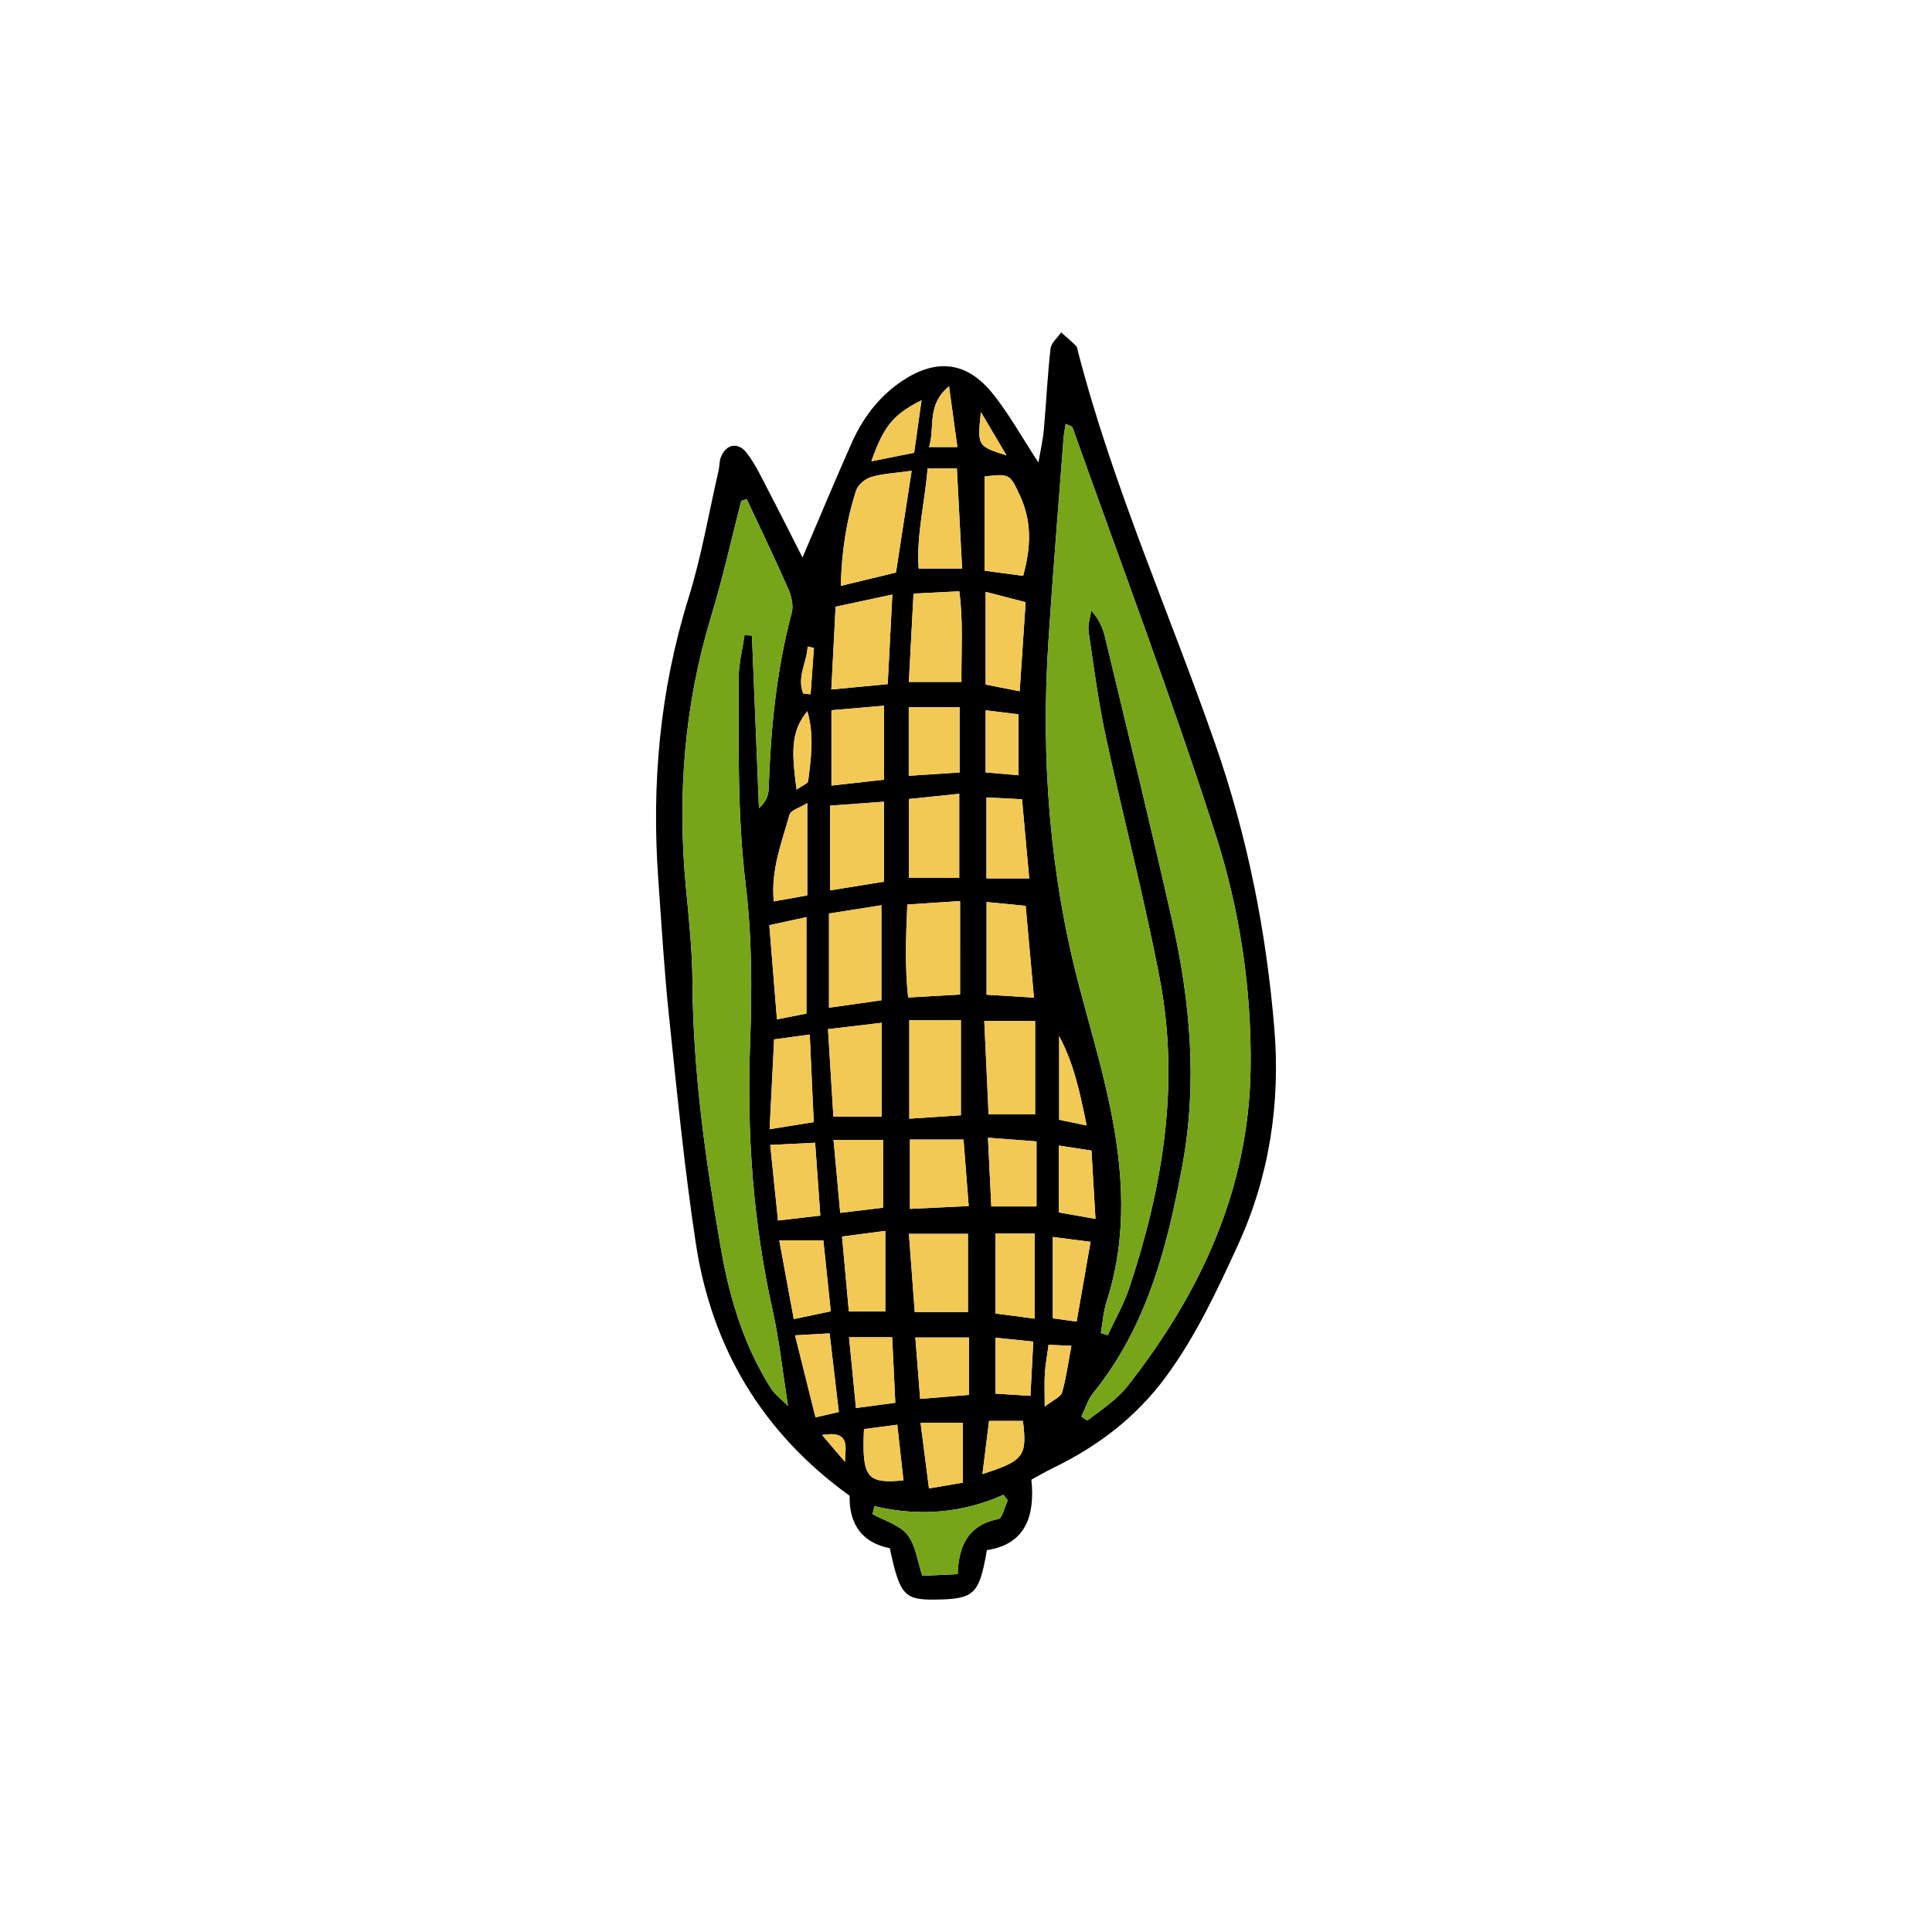 <?xml version="1.0" encoding="utf-8"?>
<!-- Generator: Adobe Illustrator 16.0.0, SVG Export Plug-In . SVG Version: 6.00 Build 0)  -->
<!DOCTYPE svg PUBLIC "-//W3C//DTD SVG 1.1//EN" "http://www.w3.org/Graphics/SVG/1.1/DTD/svg11.dtd">
<svg version="1.1" id="Layer_1" xmlns="http://www.w3.org/2000/svg" xmlns:xlink="http://www.w3.org/1999/xlink" x="0px" y="0px"
	 width="350px" height="350px" viewBox="0 0 350 350" enable-background="new 0 0 350 350" xml:space="preserve">
<g>
	<path fill-rule="evenodd" clip-rule="evenodd" d="M145.38,100.998c3.263-7.623,6.007-14.239,8.92-20.778
		c2.035-4.561,4.997-8.467,9.219-11.265c6.029-3.995,11.492-3.493,16.103,2.094c3.072,3.726,5.418,8.052,8.497,12.732
		c0.364-2.145,0.81-4.016,0.979-5.908c0.441-4.895,0.661-9.812,1.212-14.691c0.117-1.048,1.256-1.982,1.926-2.968
		c0.911,0.814,1.852,1.599,2.713,2.46c0.236,0.235,0.255,0.701,0.352,1.067c6.322,24.389,16.617,47.393,24.874,71.107
		c5.825,16.729,9.234,33.96,10.684,51.478c1.115,13.459-0.882,26.796-6.626,39.292c-3.787,8.24-7.581,16.426-13.032,23.815
		c-5.445,7.382-12.375,12.616-20.494,16.539c-1.175,0.566-2.301,1.239-3.862,2.088c0.659,6.353-0.899,11.678-8.06,12.762
		c-1.391,8.048-2.282,8.86-9.288,8.959c-5.683,0.078-6.48-0.788-8.303-9.311c-4.995-0.968-7.41-4.362-7.271-9.493
		c-15.846-11.417-25.003-26.837-27.876-45.78c-2.065-13.617-3.404-27.352-4.845-41.057c-0.87-8.265-1.357-16.573-1.949-24.867
		c-1.243-17.315,0.296-34.293,5.489-50.969c2.349-7.545,3.674-15.411,5.45-23.132c0.17-0.735,0.113-1.535,0.361-2.233
		c0.881-2.462,3.126-2.989,4.749-0.854c1.587,2.076,2.702,4.522,3.924,6.855C141.226,92.754,143.143,96.609,145.38,100.998z
		 M195.903,256.629c0.358,0.236,0.72,0.472,1.08,0.706c1.487-1.126,3.016-2.207,4.443-3.4c1.011-0.843,1.998-1.759,2.807-2.788
		c13.273-16.921,22.01-35.667,22.324-57.558c0.205-14.456-1.98-28.812-6.355-42.439c-7.956-24.789-17.18-49.172-25.909-73.714
		c-0.085-0.242-0.607-0.331-1.237-0.65c-0.142,0.956-0.321,1.802-0.387,2.656c-0.929,12.234-1.935,24.462-2.736,36.705
		c-1.391,21.266,0.214,42.28,5.682,62.938c1.835,6.937,3.884,13.832,5.367,20.848c2.53,11.941,3.342,23.929-0.503,35.835
		c-0.588,1.829-0.714,3.808-1.054,5.718c0.418,0.133,0.838,0.265,1.254,0.398c1.311-2.839,2.898-5.58,3.881-8.524
		c6.046-18.161,9.188-36.745,5.588-55.776c-2.809-14.828-6.669-29.454-9.839-44.216c-1.346-6.26-2.177-12.629-3.103-18.972
		c-0.178-1.216,0.309-2.527,0.49-3.795c1.48,1.682,2.113,3.24,2.498,4.858c4.084,17.075,8.286,34.123,12.133,51.251
		c3.293,14.655,4.648,29.419,1.869,44.417c-2.741,14.818-6.402,29.169-16.146,41.219
		C197.069,253.558,196.606,255.189,195.903,256.629z M135.277,90.431c-0.332,0.099-0.661,0.198-0.989,0.297
		c-1.789,6.93-3.328,13.936-5.412,20.775c-4.917,16.146-6.199,32.573-4.612,49.312c0.533,5.641,1.148,11.303,1.178,16.958
		c0.095,16.32,2.376,32.404,5.155,48.405c1.551,8.929,4.169,17.652,9.129,25.431c0.591,0.928,1.554,1.615,3.022,3.096
		c-1.019-6.505-1.577-11.963-2.766-17.279c-3.571-15.97-4.71-32.068-4.097-48.413c0.358-9.587,0.346-19.306-0.805-28.806
		c-1.51-12.463-1.259-24.892-1.267-37.35c0-2.605,0.691-5.209,1.064-7.815c0.448,0.038,0.898,0.074,1.344,0.11
		c0.426,10.42,0.848,20.838,1.272,31.256c1.248-1.092,1.712-2.254,1.754-3.433c0.361-10.788,1.384-21.471,4.177-31.95
		c0.348-1.299-0.037-3.008-0.603-4.296C140.415,101.249,137.81,95.856,135.277,90.431z M165.154,85.288
		c-3.008,0.422-5.241,0.505-7.321,1.123c-1.083,0.321-2.394,1.414-2.731,2.446c-1.797,5.473-2.618,11.127-2.788,17.278
		c3.606-0.873,6.662-1.61,10.001-2.418C163.219,97.838,164.1,92.137,165.154,85.288z M164.73,184.812c0,6.083,0,11.752,0,17.848
		c3.464-0.229,6.389-0.425,9.345-0.619c0-6.008,0-11.521,0-17.229C170.664,184.812,167.764,184.812,164.73,184.812z
		 M159.673,163.993c-3.368,0.532-6.277,0.99-9.492,1.496c0,5.661,0,11.039,0,17.07c3.416-0.485,6.46-0.916,9.492-1.346
		C159.673,175.267,159.673,169.884,159.673,163.993z M173.927,180.17c0-5.809,0-10.98,0-16.938
		c-3.417,0.227-6.424,0.425-9.557,0.633c-0.271,6.076-0.441,11.403,0.146,16.84C167.928,180.512,170.71,180.352,173.927,180.17z
		 M187.524,184.958c-3.395,0-6.087,0-9.212,0c0.267,5.803,0.512,11.188,0.778,16.909c2.956,0,5.504,0,8.434,0
		C187.524,196.434,187.524,191.084,187.524,184.958z M150.386,145.95c0,5.349,0,10.109,0,15.35c3.513-0.568,6.557-1.062,9.745-1.577
		c0-5.106,0-9.661,0-14.488C156.722,145.484,153.781,145.699,150.386,145.95z M160.817,123.935
		c0.293-5.647,0.545-10.563,0.841-16.228c-3.902,0.839-6.919,1.487-10.281,2.208c-0.267,5.177-0.511,9.918-0.774,14.992
		C154.398,124.546,157.33,124.267,160.817,123.935z M174.175,123.533c-0.055-5.758,0.355-10.9-0.39-16.414
		c-3.089,0.157-5.578,0.282-8.291,0.418c-0.296,5.652-0.556,10.621-0.843,15.995C168.027,123.533,170.73,123.533,174.175,123.533z
		 M158.408,272.864c-0.11,0.477-0.222,0.953-0.335,1.429c2.15,1.199,4.863,1.942,6.295,3.718c1.509,1.862,1.791,4.717,2.722,7.462
		c2.072-0.101,4.056-0.197,6.404-0.307c0.167-5.255,1.985-8.907,7.333-9.979c0.772-0.153,1.167-2.204,1.735-3.378
		c-0.26-0.337-0.515-0.677-0.774-1.013C174.243,274.165,166.438,274.743,158.408,272.864z M150.001,186.44
		c0.37,5.994,0.676,10.982,0.973,15.838c3.271,0,5.854,0,8.766,0c0-5.691,0-11.051,0-16.992
		C156.412,185.682,153.509,186.024,150.001,186.44z M164.646,144.746c0,4.958,0,9.587,0,14.28c3.161,0,6.064,0,9.129,0
		c0-5.21,0-9.98,0-15.219C170.522,144.142,167.756,144.426,164.646,144.746z M175.354,237.686c0-5.062,0-9.608,0-14.16
		c-3.741,0-7.005,0-10.694,0c0.373,5.003,0.711,9.55,1.054,14.16C169.211,237.686,172.008,237.686,175.354,237.686z
		 M178.728,163.409c0,5.914,0,11.196,0,16.791c2.963,0.182,5.451,0.333,8.587,0.524c-0.546-5.989-1.011-11.152-1.509-16.625
		C183.474,163.872,181.476,163.677,178.728,163.409z M185.35,104.322c1.44-5.203,1.589-9.847-0.578-14.53
		c-1.79-3.868-1.817-4.037-6.414-3.47c0,5.578,0,11.112,0,17.063C180.94,103.731,183.074,104.017,185.35,104.322z M160.16,141.247
		c0-4.717,0-8.778,0-13.401c-3.283,0.282-6.199,0.533-9.534,0.818c0,4.654,0,8.881,0,13.649
		C153.877,141.951,156.795,141.624,160.16,141.247z M164.843,206.443c0,4.397,0,8.232,0,12.555c3.789-0.18,7.046-0.335,10.646-0.506
		c-0.345-4.438-0.634-8.137-0.939-12.049C171.15,206.443,168.192,206.443,164.843,206.443z M164.63,128.118
		c0,4.349,0,8.182,0,12.426c3.359-0.221,6.264-0.413,9.212-0.606c0-4.246,0-7.903,0-11.819
		C170.692,128.118,167.934,128.118,164.63,128.118z M168.041,84.872c-0.478,6.104-2.042,12.027-1.621,18.12c2.68,0,4.885,0,7.871,0
		c-0.327-6.274-0.633-12.163-0.944-18.12C171.29,84.872,169.984,84.872,168.041,84.872z M178.559,107.226c0,5.991,0,11.31,0,16.787
		c2.042,0.401,3.84,0.758,6.166,1.217c0.363-5.427,0.71-10.586,1.078-16.14C183.209,108.421,181.143,107.89,178.559,107.226z
		 M139.422,204.571c3.199-0.516,5.338-0.866,7.991-1.294c-0.247-5.414-0.473-10.408-0.72-15.857
		c-2.362,0.32-4.141,0.562-6.454,0.873C139.977,193.549,139.726,198.549,139.422,204.571z M180.34,223.479c0,4.816,0,9.46,0,14.479
		c2.318,0.301,4.483,0.584,7.109,0.926c0-5.428,0-10.248,0-15.404C184.991,223.479,182.831,223.479,180.34,223.479z
		 M178.704,144.464c0,5.415,0,9.99,0,14.672c2.805,0,5.131,0,7.749,0c-0.454-4.983-0.87-9.553-1.307-14.344
		C182.696,144.667,180.884,144.575,178.704,144.464z M160.381,237.589c0-4.963,0-9.507,0-14.599
		c-2.975,0.387-5.251,0.682-7.838,1.018c0.443,4.879,0.828,9.114,1.236,13.581C156.096,237.589,158.108,237.589,160.381,237.589z
		 M159.977,206.51c-3.218,0-5.756,0-8.976,0c0.421,4.596,0.804,8.753,1.212,13.213c3.088-0.373,5.433-0.654,7.763-0.938
		C159.977,214.425,159.977,210.684,159.977,206.51z M139.532,207.421c0.515,4.995,0.944,9.159,1.411,13.683
		c2.918-0.338,5.068-0.586,7.667-0.888c-0.33-4.635-0.616-8.686-0.938-13.199C144.943,207.153,142.76,207.26,139.532,207.421z
		 M178.98,206.108c0.229,4.695,0.408,8.393,0.603,12.453c2.957,0,5.465,0,8.189,0c0-3.983,0-7.64,0-11.788
		C184.892,206.555,182.359,206.363,178.98,206.108z M150.501,237.557c-0.461-4.411-0.901-8.62-1.343-12.86c-2.791,0-4.953,0-7.988,0
		c0.921,4.998,1.752,9.496,2.632,14.265C146.296,238.438,148.086,238.062,150.501,237.557z M146.091,183.619
		c0-6.089,0-11.453,0-17.473c-2.452,0.533-4.475,0.973-6.724,1.461c0.481,5.929,0.918,11.282,1.384,17.061
		C142.618,184.302,144.186,183.996,146.091,183.619z M165.826,242.306c0.308,3.91,0.576,7.348,0.869,11.117
		c3.345-0.274,6.044-0.495,8.846-0.725c0-3.86,0-7.13,0-10.393C172.163,242.306,169.245,242.306,165.826,242.306z M162.193,254.119
		c-0.204-4.252-0.38-7.93-0.57-11.862c-2.781,0-5.06,0-7.811,0c0.441,4.495,0.834,8.486,1.257,12.821
		C157.703,254.724,159.512,254.48,162.193,254.119z M190.728,224.092c0,5.412,0,9.874,0,14.729c1.155,0.16,2.521,0.35,4.313,0.598
		c0.859-4.911,1.648-9.438,2.524-14.453C195.088,224.649,193.313,224.423,190.728,224.092z M146.249,145.484
		c-1.406,0.874-2.991,1.292-3.214,2.089c-1.382,4.977-3.399,9.886-2.865,15.719c2.139-0.382,3.911-0.699,6.079-1.085
		C146.249,156.7,146.249,151.525,146.249,145.484z M174.431,268.594c0-4.061,0-7.548,0-10.824c-2.693,0-4.978,0-7.663,0
		c0.548,4.239,1.016,7.88,1.525,11.874C170.579,269.254,172.206,268.978,174.431,268.594z M151.962,255.793
		c-0.581-4.932-1.096-9.327-1.674-14.24c-2.115,0.123-3.819,0.22-6.257,0.356c1.333,5.338,2.483,9.956,3.709,14.861
		C149.337,256.399,150.363,256.162,151.962,255.793z M191.814,207.531c0,4.363,0,8.031,0,12.11c1.928,0.339,3.873,0.683,6.643,1.174
		c-0.265-4.516-0.495-8.446-0.725-12.375C195.502,208.099,194.068,207.878,191.814,207.531z M184.514,140.442
		c0-4.119,0-7.404,0-11.034c-2.074-0.254-3.838-0.472-5.955-0.732c0,3.982,0,7.439,0,11.254
		C180.629,140.108,182.408,140.262,184.514,140.442z M180.338,242.339c0,3.854,0,6.766,0,10.133
		c2.099,0.132,4.009,0.252,6.337,0.398c0.182-3.473,0.332-6.381,0.51-9.825C184.845,242.802,182.907,242.604,180.338,242.339z
		 M162.553,258.1c-2.558,0.335-4.34,0.569-6.034,0.791c-0.398,8.791,0.505,9.941,7.147,9.292
		C163.321,265.06,162.978,261.945,162.553,258.1z M185.313,257.415c-1.894,0-3.839,0-6.134,0c-0.41,3.277-0.789,6.329-1.199,9.62
		C185.479,264.627,186.091,263.813,185.313,257.415z M196.854,203.889c-1.25-6.189-2.391-11.393-4.976-16.172
		c0,4.979,0,9.965,0,15.146C193.327,203.162,194.545,203.416,196.854,203.889z M157.856,83.573c2.749-0.549,5.2-1.042,7.751-1.552
		c0.478-3.398,0.881-6.29,1.337-9.518C161.815,75.095,160.076,77.225,157.856,83.573z M144.317,143.034
		c1.081-0.763,2.032-1.089,2.087-1.526c0.511-4.092,1.127-8.212-0.145-12.676C143.596,132.169,143.196,135.184,144.317,143.034z
		 M189.961,243.623c-0.251,1.844-0.56,3.473-0.671,5.114c-0.113,1.616-0.026,3.243-0.026,6.086c1.582-1.245,2.899-1.748,3.136-2.564
		c0.751-2.615,1.105-5.345,1.694-8.451C192.399,243.731,191.351,243.685,189.961,243.623z M168.306,80.987c1.78,0,3.231,0,5.135,0
		c-0.508-3.679-0.953-6.889-1.521-11.017C167.79,73.431,169.438,77.289,168.306,80.987z M182.338,82.499
		c-1.82-3.08-2.993-5.065-4.642-7.858C177.057,80.819,177.057,80.819,182.338,82.499z M147.448,117.38
		c-0.379-0.085-0.758-0.172-1.136-0.259c-0.128,2.852-2.007,5.561-0.786,8.526c0.438,0.044,0.878,0.09,1.317,0.135
		C147.047,122.982,147.247,120.181,147.448,117.38z M148.934,259.963c1.832,2.157,2.981,3.508,4.13,4.857
		C153.103,262.354,154.239,259.061,148.934,259.963z"/>
	<path fill-rule="evenodd" clip-rule="evenodd" fill="#76A51A" d="M195.903,256.629c0.703-1.439,1.166-3.071,2.147-4.285
		c9.743-12.05,13.404-26.4,16.146-41.219c2.779-14.998,1.424-29.763-1.869-44.417c-3.847-17.128-8.049-34.176-12.133-51.251
		c-0.385-1.618-1.018-3.176-2.498-4.858c-0.182,1.268-0.668,2.579-0.49,3.795c0.926,6.343,1.757,12.712,3.103,18.972
		c3.17,14.762,7.03,29.388,9.839,44.216c3.601,19.031,0.458,37.615-5.588,55.776c-0.982,2.944-2.57,5.686-3.881,8.524
		c-0.416-0.134-0.836-0.266-1.254-0.398c0.34-1.91,0.466-3.889,1.054-5.718c3.845-11.906,3.033-23.894,0.503-35.835
		c-1.483-7.016-3.532-13.911-5.367-20.848c-5.468-20.658-7.072-41.672-5.682-62.938c0.802-12.243,1.808-24.471,2.736-36.705
		c0.065-0.854,0.245-1.7,0.387-2.656c0.63,0.32,1.152,0.408,1.237,0.65c8.729,24.542,17.953,48.925,25.909,73.714
		c4.375,13.627,6.561,27.983,6.355,42.439c-0.314,21.891-9.051,40.637-22.324,57.558c-0.809,1.029-1.796,1.945-2.807,2.788
		c-1.428,1.193-2.956,2.274-4.443,3.4C196.623,257.101,196.262,256.865,195.903,256.629z"/>
	<path fill-rule="evenodd" clip-rule="evenodd" fill="#76A51A" d="M135.277,90.431c2.533,5.425,5.138,10.817,7.545,16.298
		c0.566,1.289,0.951,2.997,0.603,4.296c-2.793,10.479-3.815,21.162-4.177,31.95c-0.042,1.178-0.506,2.341-1.754,3.433
		c-0.425-10.418-0.846-20.836-1.272-31.256c-0.446-0.036-0.896-0.072-1.344-0.11c-0.373,2.606-1.064,5.21-1.064,7.815
		c0.008,12.458-0.243,24.887,1.267,37.35c1.151,9.5,1.163,19.219,0.805,28.806c-0.613,16.345,0.526,32.443,4.097,48.413
		c1.189,5.316,1.747,10.774,2.766,17.279c-1.469-1.48-2.432-2.168-3.022-3.096c-4.96-7.778-7.578-16.502-9.129-25.431
		c-2.778-16.001-5.06-32.085-5.155-48.405c-0.03-5.655-0.645-11.317-1.178-16.958c-1.587-16.738-0.305-33.166,4.612-49.312
		c2.084-6.839,3.623-13.845,5.412-20.775C134.616,90.629,134.945,90.53,135.277,90.431z"/>
	<path fill-rule="evenodd" clip-rule="evenodd" fill="#F2C955" d="M165.154,85.288c-1.054,6.849-1.935,12.55-2.839,18.428
		c-3.339,0.808-6.396,1.545-10.001,2.418c0.17-6.15,0.991-11.805,2.788-17.278c0.338-1.032,1.649-2.125,2.731-2.446
		C159.913,85.793,162.146,85.71,165.154,85.288z"/>
	<path fill-rule="evenodd" clip-rule="evenodd" fill="#F2C955" d="M164.73,184.812c3.034,0,5.934,0,9.345,0
		c0,5.708,0,11.221,0,17.229c-2.957,0.194-5.881,0.39-9.345,0.619C164.73,196.563,164.73,190.895,164.73,184.812z"/>
	<path fill-rule="evenodd" clip-rule="evenodd" fill="#F2C955" d="M159.673,163.993c0,5.891,0,11.274,0,17.22
		c-3.031,0.43-6.076,0.86-9.492,1.346c0-6.031,0-11.41,0-17.07C153.396,164.983,156.306,164.524,159.673,163.993z"/>
	<path fill-rule="evenodd" clip-rule="evenodd" fill="#F2C955" d="M173.927,180.17c-3.216,0.182-5.999,0.342-9.41,0.535
		c-0.588-5.437-0.418-10.764-0.146-16.84c3.133-0.208,6.139-0.406,9.557-0.633C173.927,169.19,173.927,174.361,173.927,180.17z"/>
	<path fill-rule="evenodd" clip-rule="evenodd" fill="#F2C955" d="M187.524,184.958c0,6.126,0,11.476,0,16.909
		c-2.93,0-5.478,0-8.434,0c-0.267-5.722-0.512-11.106-0.778-16.909C181.438,184.958,184.13,184.958,187.524,184.958z"/>
	<path fill-rule="evenodd" clip-rule="evenodd" fill="#F2C955" d="M150.386,145.95c3.395-0.251,6.336-0.466,9.745-0.715
		c0,4.828,0,9.382,0,14.488c-3.188,0.515-6.232,1.009-9.745,1.577C150.386,156.059,150.386,151.298,150.386,145.95z"/>
	<path fill-rule="evenodd" clip-rule="evenodd" fill="#F2C955" d="M160.817,123.935c-3.487,0.333-6.419,0.611-10.214,0.973
		c0.263-5.074,0.508-9.815,0.774-14.992c3.362-0.722,6.379-1.37,10.281-2.208C161.362,113.372,161.111,118.287,160.817,123.935z"/>
	<path fill-rule="evenodd" clip-rule="evenodd" fill="#F2C955" d="M174.175,123.533c-3.444,0-6.147,0-9.523,0
		c0.287-5.374,0.546-10.343,0.843-15.995c2.713-0.136,5.202-0.261,8.291-0.418C174.53,112.633,174.12,117.775,174.175,123.533z"/>
	<path fill-rule="evenodd" clip-rule="evenodd" fill="#76A51A" d="M158.408,272.864c8.031,1.879,15.835,1.301,23.379-2.068
		c0.26,0.336,0.515,0.676,0.774,1.013c-0.568,1.174-0.963,3.225-1.735,3.378c-5.347,1.072-7.166,4.725-7.333,9.979
		c-2.348,0.109-4.332,0.206-6.404,0.307c-0.931-2.745-1.212-5.6-2.722-7.462c-1.432-1.775-4.146-2.519-6.295-3.718
		C158.186,273.817,158.297,273.341,158.408,272.864z"/>
	<path fill-rule="evenodd" clip-rule="evenodd" fill="#F2C955" d="M150.001,186.44c3.508-0.416,6.411-0.759,9.738-1.154
		c0,5.941,0,11.301,0,16.992c-2.911,0-5.495,0-8.766,0C150.678,197.423,150.372,192.435,150.001,186.44z"/>
	<path fill-rule="evenodd" clip-rule="evenodd" fill="#F2C955" d="M164.646,144.746c3.109-0.32,5.876-0.604,9.129-0.938
		c0,5.239,0,10.008,0,15.219c-3.065,0-5.968,0-9.129,0C164.646,154.333,164.646,149.704,164.646,144.746z"/>
	<path fill-rule="evenodd" clip-rule="evenodd" fill="#F2C955" d="M175.354,237.686c-3.346,0-6.143,0-9.64,0
		c-0.343-4.61-0.681-9.157-1.054-14.16c3.689,0,6.954,0,10.694,0C175.354,228.077,175.354,232.624,175.354,237.686z"/>
	<path fill-rule="evenodd" clip-rule="evenodd" fill="#F2C955" d="M178.728,163.409c2.748,0.268,4.746,0.463,7.078,0.691
		c0.498,5.472,0.963,10.635,1.509,16.625c-3.136-0.191-5.624-0.343-8.587-0.524C178.728,174.605,178.728,169.323,178.728,163.409z"
		/>
	<path fill-rule="evenodd" clip-rule="evenodd" fill="#F2C955" d="M185.35,104.322c-2.275-0.306-4.409-0.591-6.992-0.938
		c0-5.95,0-11.484,0-17.063c4.597-0.567,4.624-0.398,6.414,3.47C186.938,94.475,186.79,99.119,185.35,104.322z"/>
	<path fill-rule="evenodd" clip-rule="evenodd" fill="#F2C955" d="M160.16,141.247c-3.364,0.377-6.282,0.704-9.534,1.066
		c0-4.768,0-8.995,0-13.649c3.334-0.286,6.251-0.536,9.534-0.818C160.16,132.469,160.16,136.53,160.16,141.247z"/>
	<path fill-rule="evenodd" clip-rule="evenodd" fill="#F2C955" d="M164.843,206.443c3.349,0,6.307,0,9.707,0
		c0.305,3.912,0.594,7.611,0.939,12.049c-3.599,0.171-6.856,0.326-10.646,0.506C164.843,214.676,164.843,210.841,164.843,206.443z"
		/>
	<path fill-rule="evenodd" clip-rule="evenodd" fill="#F2C955" d="M164.63,128.118c3.304,0,6.063,0,9.212,0
		c0,3.917,0,7.573,0,11.819c-2.948,0.193-5.853,0.386-9.212,0.606C164.63,136.299,164.63,132.466,164.63,128.118z"/>
	<path fill-rule="evenodd" clip-rule="evenodd" fill="#F2C955" d="M168.041,84.872c1.943,0,3.249,0,5.306,0
		c0.312,5.958,0.618,11.846,0.944,18.12c-2.986,0-5.191,0-7.871,0C165.999,96.898,167.563,90.976,168.041,84.872z"/>
	<path fill-rule="evenodd" clip-rule="evenodd" fill="#F2C955" d="M178.559,107.226c2.584,0.665,4.65,1.196,7.244,1.864
		c-0.368,5.554-0.715,10.713-1.078,16.14c-2.326-0.459-4.124-0.816-6.166-1.217C178.559,118.535,178.559,113.216,178.559,107.226z"
		/>
	<path fill-rule="evenodd" clip-rule="evenodd" fill="#F2C955" d="M139.422,204.571c0.303-6.022,0.555-11.022,0.817-16.278
		c2.313-0.312,4.092-0.553,6.454-0.873c0.247,5.449,0.473,10.443,0.72,15.857C144.76,203.705,142.622,204.056,139.422,204.571z"/>
	<path fill-rule="evenodd" clip-rule="evenodd" fill="#F2C955" d="M180.34,223.479c2.491,0,4.651,0,7.109,0
		c0,5.156,0,9.977,0,15.404c-2.626-0.342-4.791-0.625-7.109-0.926C180.34,232.938,180.34,228.295,180.34,223.479z"/>
	<path fill-rule="evenodd" clip-rule="evenodd" fill="#F2C955" d="M178.704,144.464c2.18,0.111,3.992,0.203,6.442,0.328
		c0.437,4.792,0.853,9.361,1.307,14.344c-2.618,0-4.944,0-7.749,0C178.704,154.454,178.704,149.878,178.704,144.464z"/>
	<path fill-rule="evenodd" clip-rule="evenodd" fill="#F2C955" d="M160.381,237.589c-2.273,0-4.286,0-6.603,0
		c-0.408-4.467-0.792-8.702-1.236-13.581c2.587-0.336,4.864-0.631,7.838-1.018C160.381,228.082,160.381,232.626,160.381,237.589z"/>
	<path fill-rule="evenodd" clip-rule="evenodd" fill="#F2C955" d="M159.977,206.51c0,4.174,0,7.915,0,12.275
		c-2.33,0.283-4.675,0.564-7.763,0.938c-0.408-4.46-0.791-8.617-1.212-13.213C154.22,206.51,156.759,206.51,159.977,206.51z"/>
	<path fill-rule="evenodd" clip-rule="evenodd" fill="#F2C955" d="M139.532,207.421c3.228-0.161,5.411-0.268,8.139-0.404
		c0.322,4.514,0.608,8.564,0.938,13.199c-2.598,0.302-4.749,0.55-7.667,0.888C140.477,216.58,140.047,212.416,139.532,207.421z"/>
	<path fill-rule="evenodd" clip-rule="evenodd" fill="#F2C955" d="M178.98,206.108c3.379,0.255,5.911,0.446,8.792,0.665
		c0,4.148,0,7.805,0,11.788c-2.725,0-5.232,0-8.189,0C179.389,214.501,179.209,210.804,178.98,206.108z"/>
	<path fill-rule="evenodd" clip-rule="evenodd" fill="#F2C955" d="M150.501,237.557c-2.415,0.505-4.206,0.882-6.699,1.404
		c-0.879-4.769-1.71-9.267-2.632-14.265c3.035,0,5.197,0,7.988,0C149.6,228.937,150.04,233.146,150.501,237.557z"/>
	<path fill-rule="evenodd" clip-rule="evenodd" fill="#F2C955" d="M146.091,183.619c-1.905,0.377-3.473,0.683-5.339,1.05
		c-0.466-5.779-0.903-11.132-1.384-17.061c2.249-0.489,4.272-0.929,6.724-1.461C146.091,172.167,146.091,177.53,146.091,183.619z"/>
	<path fill-rule="evenodd" clip-rule="evenodd" fill="#F2C955" d="M165.826,242.306c3.419,0,6.337,0,9.715,0
		c0,3.263,0,6.532,0,10.393c-2.801,0.229-5.501,0.45-8.846,0.725C166.402,249.653,166.134,246.216,165.826,242.306z"/>
	<path fill-rule="evenodd" clip-rule="evenodd" fill="#F2C955" d="M162.193,254.119c-2.682,0.361-4.49,0.604-7.124,0.959
		c-0.423-4.335-0.816-8.326-1.257-12.821c2.751,0,5.03,0,7.811,0C161.813,246.189,161.99,249.867,162.193,254.119z"/>
	<path fill-rule="evenodd" clip-rule="evenodd" fill="#F2C955" d="M190.728,224.092c2.585,0.331,4.36,0.558,6.838,0.874
		c-0.876,5.015-1.665,9.542-2.524,14.453c-1.792-0.248-3.158-0.438-4.313-0.598C190.728,233.966,190.728,229.504,190.728,224.092z"
		/>
	<path fill-rule="evenodd" clip-rule="evenodd" fill="#F2C955" d="M146.249,145.484c0,6.041,0,11.216,0,16.724
		c-2.168,0.386-3.94,0.703-6.079,1.085c-0.535-5.833,1.482-10.743,2.865-15.719C143.258,146.775,144.843,146.357,146.249,145.484z"
		/>
	<path fill-rule="evenodd" clip-rule="evenodd" fill="#F2C955" d="M174.431,268.594c-2.225,0.384-3.852,0.66-6.137,1.05
		c-0.51-3.994-0.978-7.635-1.525-11.874c2.685,0,4.97,0,7.663,0C174.431,261.046,174.431,264.533,174.431,268.594z"/>
	<path fill-rule="evenodd" clip-rule="evenodd" fill="#F2C955" d="M151.962,255.793c-1.599,0.369-2.625,0.606-4.222,0.978
		c-1.226-4.905-2.376-9.523-3.709-14.861c2.438-0.137,4.142-0.233,6.257-0.356C150.866,246.466,151.381,250.861,151.962,255.793z"/>
	<path fill-rule="evenodd" clip-rule="evenodd" fill="#F2C955" d="M191.814,207.531c2.254,0.347,3.688,0.567,5.918,0.909
		c0.229,3.929,0.46,7.859,0.725,12.375c-2.77-0.491-4.715-0.835-6.643-1.174C191.814,215.563,191.814,211.895,191.814,207.531z"/>
	<path fill-rule="evenodd" clip-rule="evenodd" fill="#F2C955" d="M184.514,140.442c-2.105-0.181-3.885-0.334-5.955-0.513
		c0-3.814,0-7.272,0-11.254c2.117,0.26,3.881,0.478,5.955,0.732C184.514,133.039,184.514,136.324,184.514,140.442z"/>
	<path fill-rule="evenodd" clip-rule="evenodd" fill="#F2C955" d="M180.338,242.339c2.569,0.265,4.507,0.463,6.847,0.706
		c-0.178,3.444-0.328,6.353-0.51,9.825c-2.328-0.146-4.238-0.267-6.337-0.398C180.338,249.104,180.338,246.192,180.338,242.339z"/>
	<path fill-rule="evenodd" clip-rule="evenodd" fill="#F2C955" d="M162.553,258.1c0.425,3.846,0.768,6.96,1.113,10.083
		c-6.642,0.649-7.545-0.501-7.147-9.292C158.212,258.669,159.995,258.435,162.553,258.1z"/>
	<path fill-rule="evenodd" clip-rule="evenodd" fill="#F2C955" d="M185.313,257.415c0.778,6.398,0.167,7.212-7.333,9.62
		c0.41-3.291,0.789-6.343,1.199-9.62C181.474,257.415,183.419,257.415,185.313,257.415z"/>
	<path fill-rule="evenodd" clip-rule="evenodd" fill="#F2C955" d="M196.854,203.889c-2.309-0.473-3.526-0.727-4.976-1.026
		c0-5.181,0-10.166,0-15.146C194.463,192.496,195.604,197.699,196.854,203.889z"/>
	<path fill-rule="evenodd" clip-rule="evenodd" fill="#F2C955" d="M157.856,83.573c2.22-6.348,3.959-8.478,9.089-11.069
		c-0.456,3.228-0.859,6.119-1.337,9.518C163.056,82.531,160.604,83.024,157.856,83.573z"/>
	<path fill-rule="evenodd" clip-rule="evenodd" fill="#F2C955" d="M144.317,143.034c-1.121-7.851-0.721-10.865,1.942-14.203
		c1.272,4.464,0.656,8.584,0.145,12.676C146.349,141.945,145.398,142.271,144.317,143.034z"/>
	<path fill-rule="evenodd" clip-rule="evenodd" fill="#F2C955" d="M189.961,243.623c1.39,0.062,2.438,0.108,4.133,0.185
		c-0.589,3.106-0.943,5.836-1.694,8.451c-0.236,0.816-1.554,1.319-3.136,2.564c0-2.843-0.087-4.47,0.026-6.086
		C189.401,247.096,189.71,245.467,189.961,243.623z"/>
	<path fill-rule="evenodd" clip-rule="evenodd" fill="#F2C955" d="M168.306,80.987c1.132-3.698-0.516-7.556,3.614-11.017
		c0.568,4.128,1.013,7.337,1.521,11.017C171.537,80.987,170.086,80.987,168.306,80.987z"/>
	<path fill-rule="evenodd" clip-rule="evenodd" fill="#F2C955" d="M182.338,82.499c-5.281-1.68-5.281-1.68-4.642-7.858
		C179.345,77.434,180.518,79.419,182.338,82.499z"/>
	<path fill-rule="evenodd" clip-rule="evenodd" fill="#F2C955" d="M147.448,117.38c-0.202,2.801-0.401,5.602-0.604,8.402
		c-0.439-0.045-0.879-0.091-1.317-0.135c-1.221-2.965,0.658-5.674,0.786-8.526C146.69,117.208,147.069,117.294,147.448,117.38z"/>
	<path fill-rule="evenodd" clip-rule="evenodd" fill="#F2C955" d="M148.934,259.963c5.305-0.902,4.169,2.392,4.13,4.857
		C151.916,263.471,150.766,262.12,148.934,259.963z"/>
</g>
</svg>
